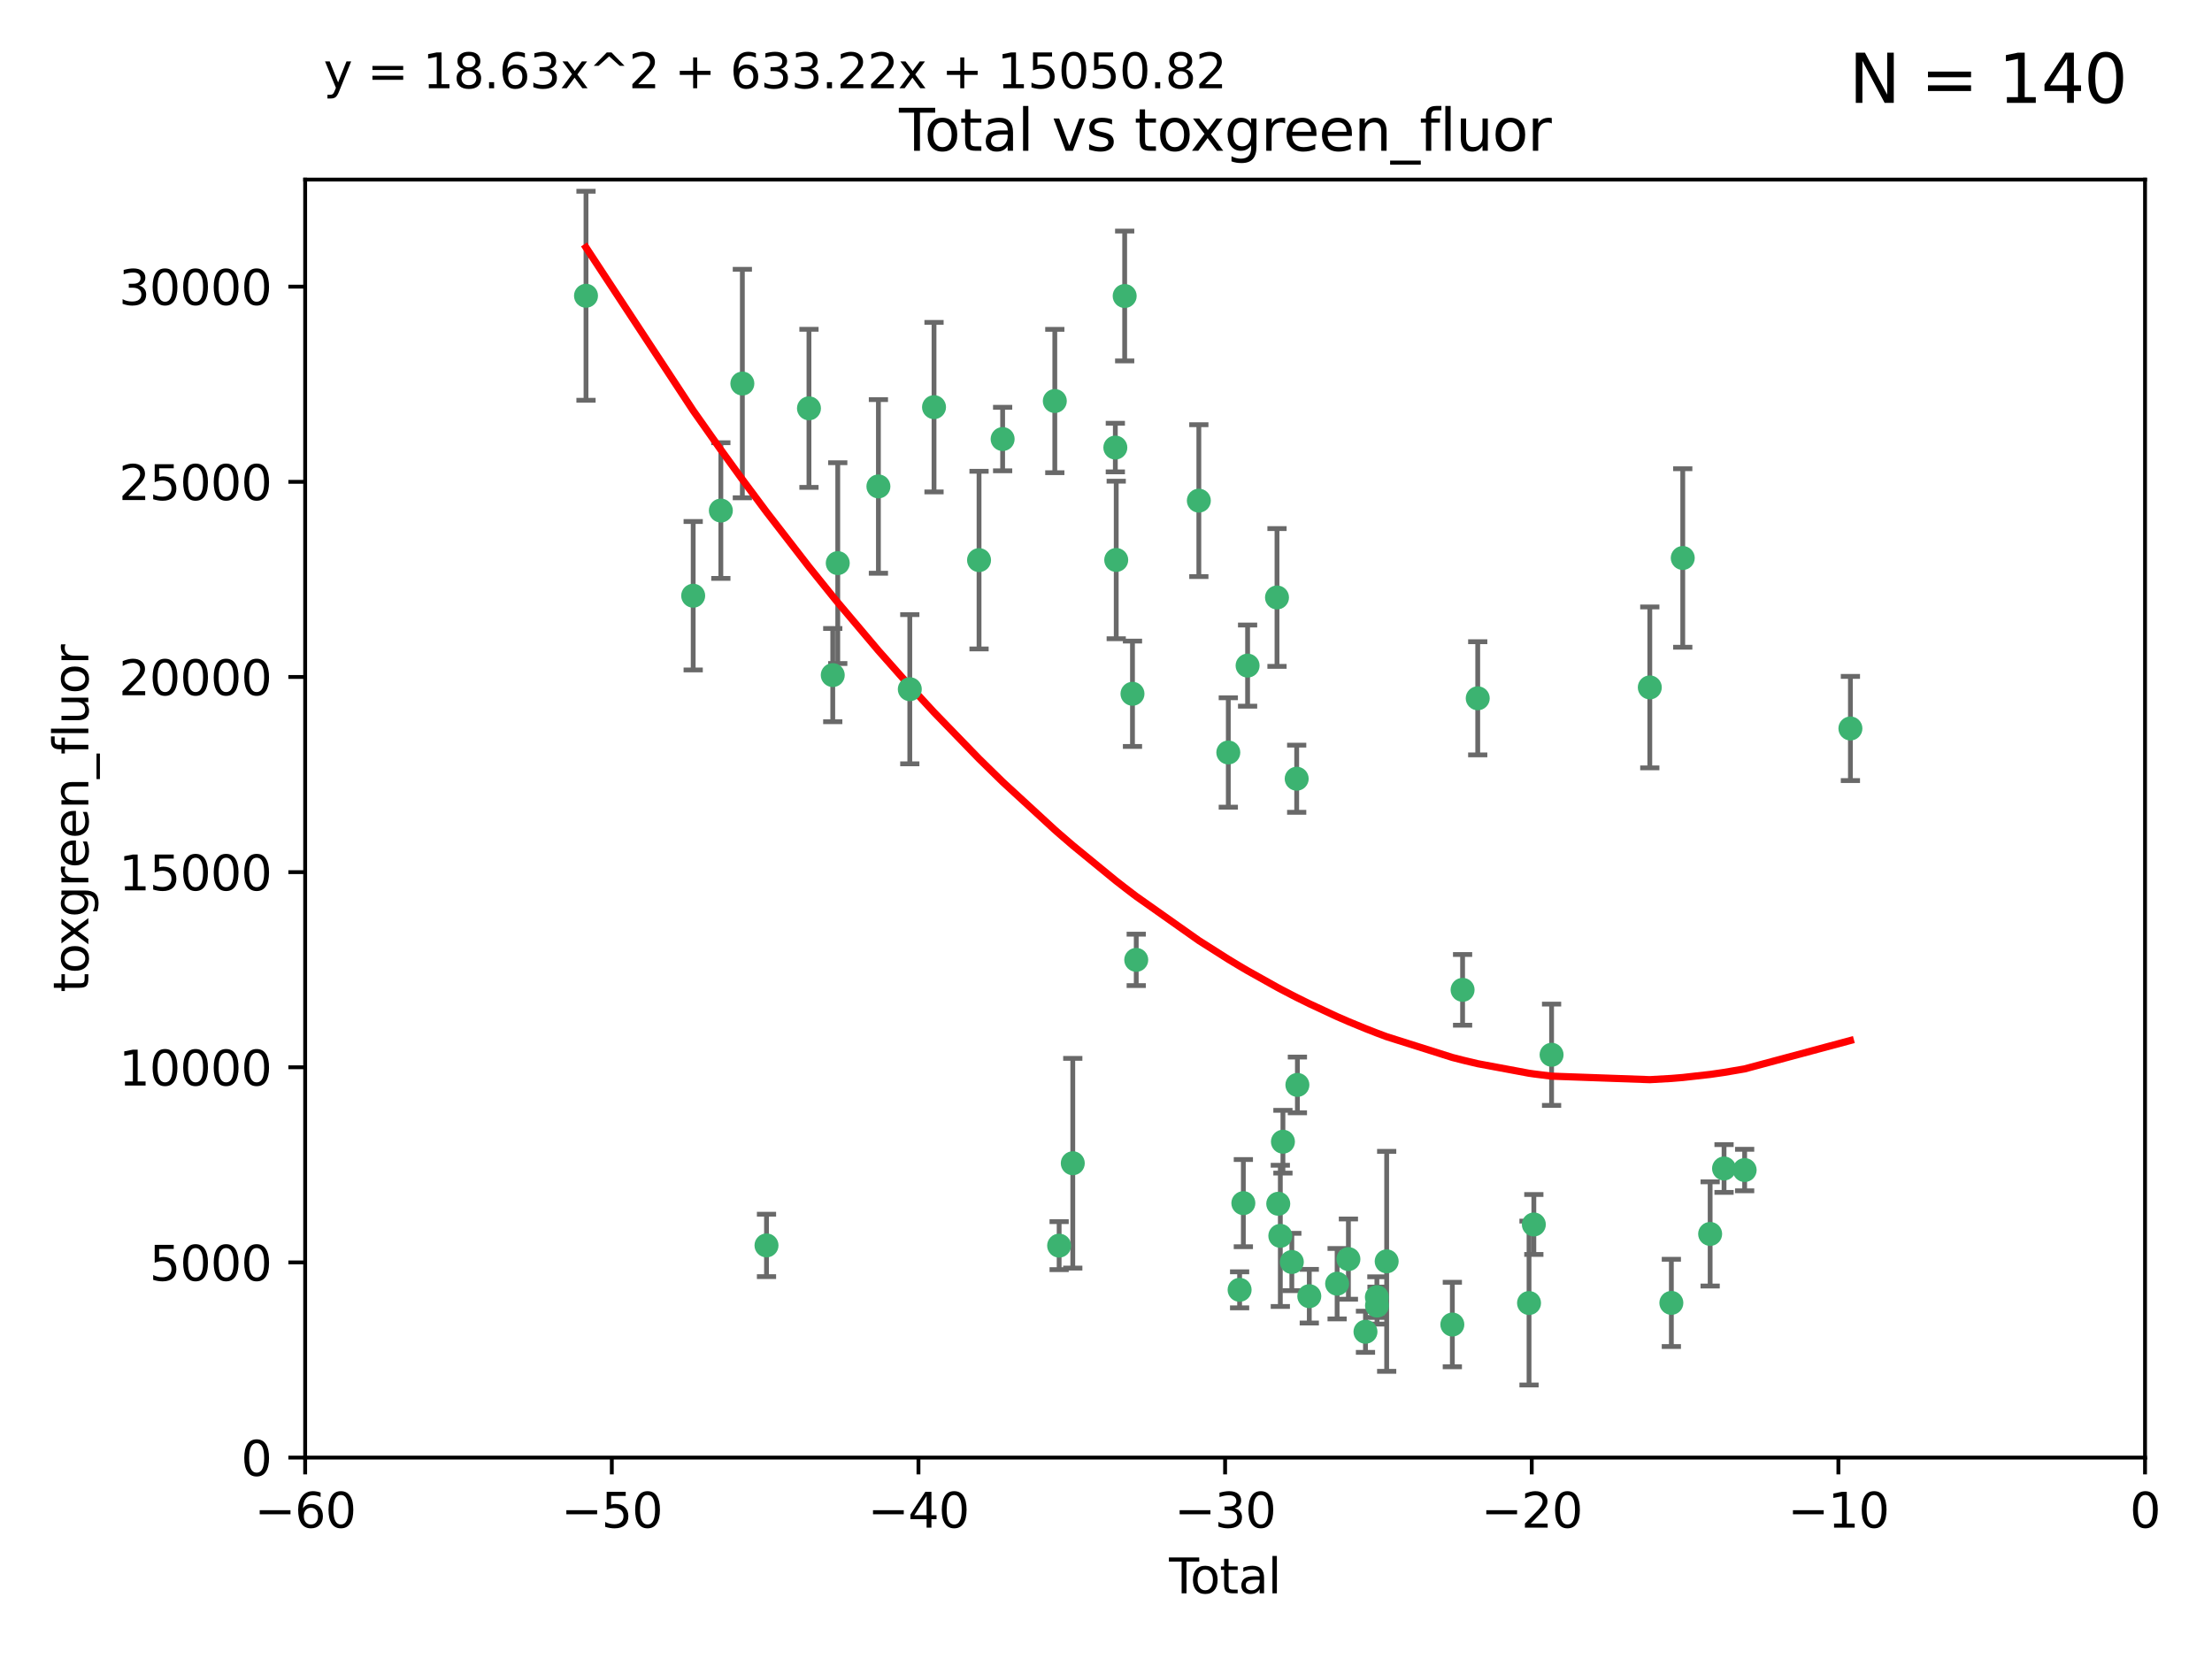 <?xml version="1.0" encoding="utf-8" standalone="no"?>
<!DOCTYPE svg PUBLIC "-//W3C//DTD SVG 1.1//EN"
  "http://www.w3.org/Graphics/SVG/1.1/DTD/svg11.dtd">
<svg xmlns:xlink="http://www.w3.org/1999/xlink" width="460.8pt" height="345.6pt" viewBox="0 0 460.8 345.6" xmlns="http://www.w3.org/2000/svg" version="1.1">
 <defs>
  <style type="text/css">*{stroke-linejoin: round; stroke-linecap: butt}</style>
 </defs>
 <g id="figure_1">
  <g id="patch_1">
   <path d="M 0 345.6 
L 460.8 345.6 
L 460.8 0 
L 0 0 
z
" style="fill: #ffffff"/>
  </g>
  <g id="axes_1">
   <g id="patch_2">
    <path d="M 63.571 303.64 
L 446.85 303.64 
L 446.85 37.411 
L 63.571 37.411 
z
" style="fill: #ffffff"/>
   </g>
   <g id="PathCollection_1">
    <defs>
     <path id="m440ccbd575" d="M 0 1.118 
C 0.297 1.118 0.581 1 0.791 0.791 
C 1 0.581 1.118 0.297 1.118 0 
C 1.118 -0.297 1 -0.581 0.791 -0.791 
C 0.581 -1 0.297 -1.118 0 -1.118 
C -0.297 -1.118 -0.581 -1 -0.791 -0.791 
C -1 -0.581 -1.118 -0.297 -1.118 0 
C -1.118 0.297 -1 0.581 -0.791 0.791 
C -0.581 1 -0.297 1.118 0 1.118 
z
" style="stroke: #3cb371"/>
    </defs>
    <g clip-path="url(#pd3f9995e87)">
     <use xlink:href="#m440ccbd575" x="122.075" y="61.614" style="fill: #3cb371; stroke: #3cb371"/>
     <use xlink:href="#m440ccbd575" x="144.404" y="124.1" style="fill: #3cb371; stroke: #3cb371"/>
     <use xlink:href="#m440ccbd575" x="150.166" y="106.358" style="fill: #3cb371; stroke: #3cb371"/>
     <use xlink:href="#m440ccbd575" x="154.646" y="79.9" style="fill: #3cb371; stroke: #3cb371"/>
     <use xlink:href="#m440ccbd575" x="159.676" y="259.442" style="fill: #3cb371; stroke: #3cb371"/>
     <use xlink:href="#m440ccbd575" x="168.522" y="85.062" style="fill: #3cb371; stroke: #3cb371"/>
     <use xlink:href="#m440ccbd575" x="173.478" y="140.634" style="fill: #3cb371; stroke: #3cb371"/>
     <use xlink:href="#m440ccbd575" x="174.52" y="117.306" style="fill: #3cb371; stroke: #3cb371"/>
     <use xlink:href="#m440ccbd575" x="182.989" y="101.33" style="fill: #3cb371; stroke: #3cb371"/>
     <use xlink:href="#m440ccbd575" x="189.528" y="143.574" style="fill: #3cb371; stroke: #3cb371"/>
     <use xlink:href="#m440ccbd575" x="194.574" y="84.817" style="fill: #3cb371; stroke: #3cb371"/>
     <use xlink:href="#m440ccbd575" x="203.952" y="116.682" style="fill: #3cb371; stroke: #3cb371"/>
     <use xlink:href="#m440ccbd575" x="208.867" y="91.463" style="fill: #3cb371; stroke: #3cb371"/>
     <use xlink:href="#m440ccbd575" x="219.736" y="83.54" style="fill: #3cb371; stroke: #3cb371"/>
     <use xlink:href="#m440ccbd575" x="220.638" y="259.488" style="fill: #3cb371; stroke: #3cb371"/>
     <use xlink:href="#m440ccbd575" x="223.48" y="242.324" style="fill: #3cb371; stroke: #3cb371"/>
     <use xlink:href="#m440ccbd575" x="232.345" y="93.237" style="fill: #3cb371; stroke: #3cb371"/>
     <use xlink:href="#m440ccbd575" x="232.53" y="116.65" style="fill: #3cb371; stroke: #3cb371"/>
     <use xlink:href="#m440ccbd575" x="234.291" y="61.664" style="fill: #3cb371; stroke: #3cb371"/>
     <use xlink:href="#m440ccbd575" x="235.917" y="144.527" style="fill: #3cb371; stroke: #3cb371"/>
     <use xlink:href="#m440ccbd575" x="236.699" y="199.958" style="fill: #3cb371; stroke: #3cb371"/>
     <use xlink:href="#m440ccbd575" x="249.741" y="104.293" style="fill: #3cb371; stroke: #3cb371"/>
     <use xlink:href="#m440ccbd575" x="255.878" y="156.754" style="fill: #3cb371; stroke: #3cb371"/>
     <use xlink:href="#m440ccbd575" x="258.233" y="268.694" style="fill: #3cb371; stroke: #3cb371"/>
     <use xlink:href="#m440ccbd575" x="259.013" y="250.635" style="fill: #3cb371; stroke: #3cb371"/>
     <use xlink:href="#m440ccbd575" x="259.897" y="138.657" style="fill: #3cb371; stroke: #3cb371"/>
     <use xlink:href="#m440ccbd575" x="266.022" y="124.464" style="fill: #3cb371; stroke: #3cb371"/>
     <use xlink:href="#m440ccbd575" x="266.284" y="250.767" style="fill: #3cb371; stroke: #3cb371"/>
     <use xlink:href="#m440ccbd575" x="266.715" y="257.451" style="fill: #3cb371; stroke: #3cb371"/>
     <use xlink:href="#m440ccbd575" x="267.259" y="237.838" style="fill: #3cb371; stroke: #3cb371"/>
     <use xlink:href="#m440ccbd575" x="269.11" y="262.896" style="fill: #3cb371; stroke: #3cb371"/>
     <use xlink:href="#m440ccbd575" x="270.123" y="162.223" style="fill: #3cb371; stroke: #3cb371"/>
     <use xlink:href="#m440ccbd575" x="270.272" y="226.007" style="fill: #3cb371; stroke: #3cb371"/>
     <use xlink:href="#m440ccbd575" x="272.749" y="270.018" style="fill: #3cb371; stroke: #3cb371"/>
     <use xlink:href="#m440ccbd575" x="278.547" y="267.417" style="fill: #3cb371; stroke: #3cb371"/>
     <use xlink:href="#m440ccbd575" x="280.898" y="262.293" style="fill: #3cb371; stroke: #3cb371"/>
     <use xlink:href="#m440ccbd575" x="284.454" y="277.431" style="fill: #3cb371; stroke: #3cb371"/>
     <use xlink:href="#m440ccbd575" x="286.83" y="270.21" style="fill: #3cb371; stroke: #3cb371"/>
     <use xlink:href="#m440ccbd575" x="286.857" y="271.976" style="fill: #3cb371; stroke: #3cb371"/>
     <use xlink:href="#m440ccbd575" x="288.87" y="262.761" style="fill: #3cb371; stroke: #3cb371"/>
     <use xlink:href="#m440ccbd575" x="302.549" y="275.924" style="fill: #3cb371; stroke: #3cb371"/>
     <use xlink:href="#m440ccbd575" x="304.684" y="206.203" style="fill: #3cb371; stroke: #3cb371"/>
     <use xlink:href="#m440ccbd575" x="307.838" y="145.468" style="fill: #3cb371; stroke: #3cb371"/>
     <use xlink:href="#m440ccbd575" x="318.526" y="271.445" style="fill: #3cb371; stroke: #3cb371"/>
     <use xlink:href="#m440ccbd575" x="319.527" y="255.08" style="fill: #3cb371; stroke: #3cb371"/>
     <use xlink:href="#m440ccbd575" x="323.223" y="219.726" style="fill: #3cb371; stroke: #3cb371"/>
     <use xlink:href="#m440ccbd575" x="343.683" y="143.2" style="fill: #3cb371; stroke: #3cb371"/>
     <use xlink:href="#m440ccbd575" x="348.174" y="271.416" style="fill: #3cb371; stroke: #3cb371"/>
     <use xlink:href="#m440ccbd575" x="350.548" y="116.24" style="fill: #3cb371; stroke: #3cb371"/>
     <use xlink:href="#m440ccbd575" x="356.254" y="257.051" style="fill: #3cb371; stroke: #3cb371"/>
     <use xlink:href="#m440ccbd575" x="359.15" y="243.416" style="fill: #3cb371; stroke: #3cb371"/>
     <use xlink:href="#m440ccbd575" x="363.442" y="243.742" style="fill: #3cb371; stroke: #3cb371"/>
     <use xlink:href="#m440ccbd575" x="385.474" y="151.755" style="fill: #3cb371; stroke: #3cb371"/>
    </g>
   </g>
   <g id="matplotlib.axis_1">
    <g id="xtick_1">
     <g id="line2d_1">
      <defs>
       <path id="m90c0a81c53" d="M 0 0 
L 0 3.5 
" style="stroke: #000000; stroke-width: 0.8"/>
      </defs>
      <g>
       <use xlink:href="#m90c0a81c53" x="63.571" y="303.64" style="stroke: #000000; stroke-width: 0.8"/>
      </g>
     </g>
     <g id="text_1">
      <!-- −60 -->
      <g transform="translate(53.019 318.238)scale(0.1 -0.1)">
       <defs>
        <path id="DejaVuSans-2212" d="M 678 2272 
L 4684 2272 
L 4684 1741 
L 678 1741 
L 678 2272 
z
" transform="scale(0.016)"/>
        <path id="DejaVuSans-36" d="M 2113 2584 
Q 1688 2584 1439 2293 
Q 1191 2003 1191 1497 
Q 1191 994 1439 701 
Q 1688 409 2113 409 
Q 2538 409 2786 701 
Q 3034 994 3034 1497 
Q 3034 2003 2786 2293 
Q 2538 2584 2113 2584 
z
M 3366 4563 
L 3366 3988 
Q 3128 4100 2886 4159 
Q 2644 4219 2406 4219 
Q 1781 4219 1451 3797 
Q 1122 3375 1075 2522 
Q 1259 2794 1537 2939 
Q 1816 3084 2150 3084 
Q 2853 3084 3261 2657 
Q 3669 2231 3669 1497 
Q 3669 778 3244 343 
Q 2819 -91 2113 -91 
Q 1303 -91 875 529 
Q 447 1150 447 2328 
Q 447 3434 972 4092 
Q 1497 4750 2381 4750 
Q 2619 4750 2861 4703 
Q 3103 4656 3366 4563 
z
" transform="scale(0.016)"/>
        <path id="DejaVuSans-30" d="M 2034 4250 
Q 1547 4250 1301 3770 
Q 1056 3291 1056 2328 
Q 1056 1369 1301 889 
Q 1547 409 2034 409 
Q 2525 409 2770 889 
Q 3016 1369 3016 2328 
Q 3016 3291 2770 3770 
Q 2525 4250 2034 4250 
z
M 2034 4750 
Q 2819 4750 3233 4129 
Q 3647 3509 3647 2328 
Q 3647 1150 3233 529 
Q 2819 -91 2034 -91 
Q 1250 -91 836 529 
Q 422 1150 422 2328 
Q 422 3509 836 4129 
Q 1250 4750 2034 4750 
z
" transform="scale(0.016)"/>
       </defs>
       <use xlink:href="#DejaVuSans-2212"/>
       <use xlink:href="#DejaVuSans-36" x="83.789"/>
       <use xlink:href="#DejaVuSans-30" x="147.412"/>
      </g>
     </g>
    </g>
    <g id="xtick_2">
     <g id="line2d_2">
      <g>
       <use xlink:href="#m90c0a81c53" x="127.451" y="303.64" style="stroke: #000000; stroke-width: 0.8"/>
      </g>
     </g>
     <g id="text_2">
      <!-- −50 -->
      <g transform="translate(116.899 318.238)scale(0.1 -0.1)">
       <defs>
        <path id="DejaVuSans-35" d="M 691 4666 
L 3169 4666 
L 3169 4134 
L 1269 4134 
L 1269 2991 
Q 1406 3038 1543 3061 
Q 1681 3084 1819 3084 
Q 2600 3084 3056 2656 
Q 3513 2228 3513 1497 
Q 3513 744 3044 326 
Q 2575 -91 1722 -91 
Q 1428 -91 1123 -41 
Q 819 9 494 109 
L 494 744 
Q 775 591 1075 516 
Q 1375 441 1709 441 
Q 2250 441 2565 725 
Q 2881 1009 2881 1497 
Q 2881 1984 2565 2268 
Q 2250 2553 1709 2553 
Q 1456 2553 1204 2497 
Q 953 2441 691 2322 
L 691 4666 
z
" transform="scale(0.016)"/>
       </defs>
       <use xlink:href="#DejaVuSans-2212"/>
       <use xlink:href="#DejaVuSans-35" x="83.789"/>
       <use xlink:href="#DejaVuSans-30" x="147.412"/>
      </g>
     </g>
    </g>
    <g id="xtick_3">
     <g id="line2d_3">
      <g>
       <use xlink:href="#m90c0a81c53" x="191.331" y="303.64" style="stroke: #000000; stroke-width: 0.8"/>
      </g>
     </g>
     <g id="text_3">
      <!-- −40 -->
      <g transform="translate(180.778 318.238)scale(0.1 -0.1)">
       <defs>
        <path id="DejaVuSans-34" d="M 2419 4116 
L 825 1625 
L 2419 1625 
L 2419 4116 
z
M 2253 4666 
L 3047 4666 
L 3047 1625 
L 3713 1625 
L 3713 1100 
L 3047 1100 
L 3047 0 
L 2419 0 
L 2419 1100 
L 313 1100 
L 313 1709 
L 2253 4666 
z
" transform="scale(0.016)"/>
       </defs>
       <use xlink:href="#DejaVuSans-2212"/>
       <use xlink:href="#DejaVuSans-34" x="83.789"/>
       <use xlink:href="#DejaVuSans-30" x="147.412"/>
      </g>
     </g>
    </g>
    <g id="xtick_4">
     <g id="line2d_4">
      <g>
       <use xlink:href="#m90c0a81c53" x="255.211" y="303.64" style="stroke: #000000; stroke-width: 0.8"/>
      </g>
     </g>
     <g id="text_4">
      <!-- −30 -->
      <g transform="translate(244.658 318.238)scale(0.1 -0.1)">
       <defs>
        <path id="DejaVuSans-33" d="M 2597 2516 
Q 3050 2419 3304 2112 
Q 3559 1806 3559 1356 
Q 3559 666 3084 287 
Q 2609 -91 1734 -91 
Q 1441 -91 1130 -33 
Q 819 25 488 141 
L 488 750 
Q 750 597 1062 519 
Q 1375 441 1716 441 
Q 2309 441 2620 675 
Q 2931 909 2931 1356 
Q 2931 1769 2642 2001 
Q 2353 2234 1838 2234 
L 1294 2234 
L 1294 2753 
L 1863 2753 
Q 2328 2753 2575 2939 
Q 2822 3125 2822 3475 
Q 2822 3834 2567 4026 
Q 2313 4219 1838 4219 
Q 1578 4219 1281 4162 
Q 984 4106 628 3988 
L 628 4550 
Q 988 4650 1302 4700 
Q 1616 4750 1894 4750 
Q 2613 4750 3031 4423 
Q 3450 4097 3450 3541 
Q 3450 3153 3228 2886 
Q 3006 2619 2597 2516 
z
" transform="scale(0.016)"/>
       </defs>
       <use xlink:href="#DejaVuSans-2212"/>
       <use xlink:href="#DejaVuSans-33" x="83.789"/>
       <use xlink:href="#DejaVuSans-30" x="147.412"/>
      </g>
     </g>
    </g>
    <g id="xtick_5">
     <g id="line2d_5">
      <g>
       <use xlink:href="#m90c0a81c53" x="319.09" y="303.64" style="stroke: #000000; stroke-width: 0.8"/>
      </g>
     </g>
     <g id="text_5">
      <!-- −20 -->
      <g transform="translate(308.538 318.238)scale(0.1 -0.1)">
       <defs>
        <path id="DejaVuSans-32" d="M 1228 531 
L 3431 531 
L 3431 0 
L 469 0 
L 469 531 
Q 828 903 1448 1529 
Q 2069 2156 2228 2338 
Q 2531 2678 2651 2914 
Q 2772 3150 2772 3378 
Q 2772 3750 2511 3984 
Q 2250 4219 1831 4219 
Q 1534 4219 1204 4116 
Q 875 4013 500 3803 
L 500 4441 
Q 881 4594 1212 4672 
Q 1544 4750 1819 4750 
Q 2544 4750 2975 4387 
Q 3406 4025 3406 3419 
Q 3406 3131 3298 2873 
Q 3191 2616 2906 2266 
Q 2828 2175 2409 1742 
Q 1991 1309 1228 531 
z
" transform="scale(0.016)"/>
       </defs>
       <use xlink:href="#DejaVuSans-2212"/>
       <use xlink:href="#DejaVuSans-32" x="83.789"/>
       <use xlink:href="#DejaVuSans-30" x="147.412"/>
      </g>
     </g>
    </g>
    <g id="xtick_6">
     <g id="line2d_6">
      <g>
       <use xlink:href="#m90c0a81c53" x="382.97" y="303.64" style="stroke: #000000; stroke-width: 0.8"/>
      </g>
     </g>
     <g id="text_6">
      <!-- −10 -->
      <g transform="translate(372.418 318.238)scale(0.1 -0.1)">
       <defs>
        <path id="DejaVuSans-31" d="M 794 531 
L 1825 531 
L 1825 4091 
L 703 3866 
L 703 4441 
L 1819 4666 
L 2450 4666 
L 2450 531 
L 3481 531 
L 3481 0 
L 794 0 
L 794 531 
z
" transform="scale(0.016)"/>
       </defs>
       <use xlink:href="#DejaVuSans-2212"/>
       <use xlink:href="#DejaVuSans-31" x="83.789"/>
       <use xlink:href="#DejaVuSans-30" x="147.412"/>
      </g>
     </g>
    </g>
    <g id="xtick_7">
     <g id="line2d_7">
      <g>
       <use xlink:href="#m90c0a81c53" x="446.85" y="303.64" style="stroke: #000000; stroke-width: 0.8"/>
      </g>
     </g>
     <g id="text_7">
      <!-- 0 -->
      <g transform="translate(443.669 318.238)scale(0.1 -0.1)">
       <use xlink:href="#DejaVuSans-30"/>
      </g>
     </g>
    </g>
    <g id="text_8">
     <!-- Total -->
     <g transform="translate(243.534 331.917)scale(0.1 -0.1)">
      <defs>
       <path id="DejaVuSans-54" d="M -19 4666 
L 3928 4666 
L 3928 4134 
L 2272 4134 
L 2272 0 
L 1638 0 
L 1638 4134 
L -19 4134 
L -19 4666 
z
" transform="scale(0.016)"/>
       <path id="DejaVuSans-6f" d="M 1959 3097 
Q 1497 3097 1228 2736 
Q 959 2375 959 1747 
Q 959 1119 1226 758 
Q 1494 397 1959 397 
Q 2419 397 2687 759 
Q 2956 1122 2956 1747 
Q 2956 2369 2687 2733 
Q 2419 3097 1959 3097 
z
M 1959 3584 
Q 2709 3584 3137 3096 
Q 3566 2609 3566 1747 
Q 3566 888 3137 398 
Q 2709 -91 1959 -91 
Q 1206 -91 779 398 
Q 353 888 353 1747 
Q 353 2609 779 3096 
Q 1206 3584 1959 3584 
z
" transform="scale(0.016)"/>
       <path id="DejaVuSans-74" d="M 1172 4494 
L 1172 3500 
L 2356 3500 
L 2356 3053 
L 1172 3053 
L 1172 1153 
Q 1172 725 1289 603 
Q 1406 481 1766 481 
L 2356 481 
L 2356 0 
L 1766 0 
Q 1100 0 847 248 
Q 594 497 594 1153 
L 594 3053 
L 172 3053 
L 172 3500 
L 594 3500 
L 594 4494 
L 1172 4494 
z
" transform="scale(0.016)"/>
       <path id="DejaVuSans-61" d="M 2194 1759 
Q 1497 1759 1228 1600 
Q 959 1441 959 1056 
Q 959 750 1161 570 
Q 1363 391 1709 391 
Q 2188 391 2477 730 
Q 2766 1069 2766 1631 
L 2766 1759 
L 2194 1759 
z
M 3341 1997 
L 3341 0 
L 2766 0 
L 2766 531 
Q 2569 213 2275 61 
Q 1981 -91 1556 -91 
Q 1019 -91 701 211 
Q 384 513 384 1019 
Q 384 1609 779 1909 
Q 1175 2209 1959 2209 
L 2766 2209 
L 2766 2266 
Q 2766 2663 2505 2880 
Q 2244 3097 1772 3097 
Q 1472 3097 1187 3025 
Q 903 2953 641 2809 
L 641 3341 
Q 956 3463 1253 3523 
Q 1550 3584 1831 3584 
Q 2591 3584 2966 3190 
Q 3341 2797 3341 1997 
z
" transform="scale(0.016)"/>
       <path id="DejaVuSans-6c" d="M 603 4863 
L 1178 4863 
L 1178 0 
L 603 0 
L 603 4863 
z
" transform="scale(0.016)"/>
      </defs>
      <use xlink:href="#DejaVuSans-54"/>
      <use xlink:href="#DejaVuSans-6f" x="44.084"/>
      <use xlink:href="#DejaVuSans-74" x="105.266"/>
      <use xlink:href="#DejaVuSans-61" x="144.475"/>
      <use xlink:href="#DejaVuSans-6c" x="205.754"/>
     </g>
    </g>
   </g>
   <g id="matplotlib.axis_2">
    <g id="ytick_1">
     <g id="line2d_8">
      <defs>
       <path id="mf5d03da17f" d="M 0 0 
L -3.5 0 
" style="stroke: #000000; stroke-width: 0.8"/>
      </defs>
      <g>
       <use xlink:href="#mf5d03da17f" x="63.571" y="303.64" style="stroke: #000000; stroke-width: 0.8"/>
      </g>
     </g>
     <g id="text_9">
      <!-- 0 -->
      <g transform="translate(50.209 307.439)scale(0.1 -0.1)">
       <use xlink:href="#DejaVuSans-30"/>
      </g>
     </g>
    </g>
    <g id="ytick_2">
     <g id="line2d_9">
      <g>
       <use xlink:href="#mf5d03da17f" x="63.571" y="262.986" style="stroke: #000000; stroke-width: 0.8"/>
      </g>
     </g>
     <g id="text_10">
      <!-- 5000 -->
      <g transform="translate(31.121 266.786)scale(0.1 -0.1)">
       <use xlink:href="#DejaVuSans-35"/>
       <use xlink:href="#DejaVuSans-30" x="63.623"/>
       <use xlink:href="#DejaVuSans-30" x="127.246"/>
       <use xlink:href="#DejaVuSans-30" x="190.869"/>
      </g>
     </g>
    </g>
    <g id="ytick_3">
     <g id="line2d_10">
      <g>
       <use xlink:href="#mf5d03da17f" x="63.571" y="222.333" style="stroke: #000000; stroke-width: 0.8"/>
      </g>
     </g>
     <g id="text_11">
      <!-- 10000 -->
      <g transform="translate(24.759 226.132)scale(0.1 -0.1)">
       <use xlink:href="#DejaVuSans-31"/>
       <use xlink:href="#DejaVuSans-30" x="63.623"/>
       <use xlink:href="#DejaVuSans-30" x="127.246"/>
       <use xlink:href="#DejaVuSans-30" x="190.869"/>
       <use xlink:href="#DejaVuSans-30" x="254.492"/>
      </g>
     </g>
    </g>
    <g id="ytick_4">
     <g id="line2d_11">
      <g>
       <use xlink:href="#mf5d03da17f" x="63.571" y="181.679" style="stroke: #000000; stroke-width: 0.8"/>
      </g>
     </g>
     <g id="text_12">
      <!-- 15000 -->
      <g transform="translate(24.759 185.478)scale(0.1 -0.1)">
       <use xlink:href="#DejaVuSans-31"/>
       <use xlink:href="#DejaVuSans-35" x="63.623"/>
       <use xlink:href="#DejaVuSans-30" x="127.246"/>
       <use xlink:href="#DejaVuSans-30" x="190.869"/>
       <use xlink:href="#DejaVuSans-30" x="254.492"/>
      </g>
     </g>
    </g>
    <g id="ytick_5">
     <g id="line2d_12">
      <g>
       <use xlink:href="#mf5d03da17f" x="63.571" y="141.026" style="stroke: #000000; stroke-width: 0.8"/>
      </g>
     </g>
     <g id="text_13">
      <!-- 20000 -->
      <g transform="translate(24.759 144.825)scale(0.1 -0.1)">
       <use xlink:href="#DejaVuSans-32"/>
       <use xlink:href="#DejaVuSans-30" x="63.623"/>
       <use xlink:href="#DejaVuSans-30" x="127.246"/>
       <use xlink:href="#DejaVuSans-30" x="190.869"/>
       <use xlink:href="#DejaVuSans-30" x="254.492"/>
      </g>
     </g>
    </g>
    <g id="ytick_6">
     <g id="line2d_13">
      <g>
       <use xlink:href="#mf5d03da17f" x="63.571" y="100.372" style="stroke: #000000; stroke-width: 0.8"/>
      </g>
     </g>
     <g id="text_14">
      <!-- 25000 -->
      <g transform="translate(24.759 104.171)scale(0.1 -0.1)">
       <use xlink:href="#DejaVuSans-32"/>
       <use xlink:href="#DejaVuSans-35" x="63.623"/>
       <use xlink:href="#DejaVuSans-30" x="127.246"/>
       <use xlink:href="#DejaVuSans-30" x="190.869"/>
       <use xlink:href="#DejaVuSans-30" x="254.492"/>
      </g>
     </g>
    </g>
    <g id="ytick_7">
     <g id="line2d_14">
      <g>
       <use xlink:href="#mf5d03da17f" x="63.571" y="59.718" style="stroke: #000000; stroke-width: 0.8"/>
      </g>
     </g>
     <g id="text_15">
      <!-- 30000 -->
      <g transform="translate(24.759 63.518)scale(0.1 -0.1)">
       <use xlink:href="#DejaVuSans-33"/>
       <use xlink:href="#DejaVuSans-30" x="63.623"/>
       <use xlink:href="#DejaVuSans-30" x="127.246"/>
       <use xlink:href="#DejaVuSans-30" x="190.869"/>
       <use xlink:href="#DejaVuSans-30" x="254.492"/>
      </g>
     </g>
    </g>
    <g id="text_16">
     <!-- toxgreen_fluor -->
     <g transform="translate(18.401 206.72)rotate(-90)scale(0.1 -0.1)">
      <defs>
       <path id="DejaVuSans-78" d="M 3513 3500 
L 2247 1797 
L 3578 0 
L 2900 0 
L 1881 1375 
L 863 0 
L 184 0 
L 1544 1831 
L 300 3500 
L 978 3500 
L 1906 2253 
L 2834 3500 
L 3513 3500 
z
" transform="scale(0.016)"/>
       <path id="DejaVuSans-67" d="M 2906 1791 
Q 2906 2416 2648 2759 
Q 2391 3103 1925 3103 
Q 1463 3103 1205 2759 
Q 947 2416 947 1791 
Q 947 1169 1205 825 
Q 1463 481 1925 481 
Q 2391 481 2648 825 
Q 2906 1169 2906 1791 
z
M 3481 434 
Q 3481 -459 3084 -895 
Q 2688 -1331 1869 -1331 
Q 1566 -1331 1297 -1286 
Q 1028 -1241 775 -1147 
L 775 -588 
Q 1028 -725 1275 -790 
Q 1522 -856 1778 -856 
Q 2344 -856 2625 -561 
Q 2906 -266 2906 331 
L 2906 616 
Q 2728 306 2450 153 
Q 2172 0 1784 0 
Q 1141 0 747 490 
Q 353 981 353 1791 
Q 353 2603 747 3093 
Q 1141 3584 1784 3584 
Q 2172 3584 2450 3431 
Q 2728 3278 2906 2969 
L 2906 3500 
L 3481 3500 
L 3481 434 
z
" transform="scale(0.016)"/>
       <path id="DejaVuSans-72" d="M 2631 2963 
Q 2534 3019 2420 3045 
Q 2306 3072 2169 3072 
Q 1681 3072 1420 2755 
Q 1159 2438 1159 1844 
L 1159 0 
L 581 0 
L 581 3500 
L 1159 3500 
L 1159 2956 
Q 1341 3275 1631 3429 
Q 1922 3584 2338 3584 
Q 2397 3584 2469 3576 
Q 2541 3569 2628 3553 
L 2631 2963 
z
" transform="scale(0.016)"/>
       <path id="DejaVuSans-65" d="M 3597 1894 
L 3597 1613 
L 953 1613 
Q 991 1019 1311 708 
Q 1631 397 2203 397 
Q 2534 397 2845 478 
Q 3156 559 3463 722 
L 3463 178 
Q 3153 47 2828 -22 
Q 2503 -91 2169 -91 
Q 1331 -91 842 396 
Q 353 884 353 1716 
Q 353 2575 817 3079 
Q 1281 3584 2069 3584 
Q 2775 3584 3186 3129 
Q 3597 2675 3597 1894 
z
M 3022 2063 
Q 3016 2534 2758 2815 
Q 2500 3097 2075 3097 
Q 1594 3097 1305 2825 
Q 1016 2553 972 2059 
L 3022 2063 
z
" transform="scale(0.016)"/>
       <path id="DejaVuSans-6e" d="M 3513 2113 
L 3513 0 
L 2938 0 
L 2938 2094 
Q 2938 2591 2744 2837 
Q 2550 3084 2163 3084 
Q 1697 3084 1428 2787 
Q 1159 2491 1159 1978 
L 1159 0 
L 581 0 
L 581 3500 
L 1159 3500 
L 1159 2956 
Q 1366 3272 1645 3428 
Q 1925 3584 2291 3584 
Q 2894 3584 3203 3211 
Q 3513 2838 3513 2113 
z
" transform="scale(0.016)"/>
       <path id="DejaVuSans-5f" d="M 3263 -1063 
L 3263 -1509 
L -63 -1509 
L -63 -1063 
L 3263 -1063 
z
" transform="scale(0.016)"/>
       <path id="DejaVuSans-66" d="M 2375 4863 
L 2375 4384 
L 1825 4384 
Q 1516 4384 1395 4259 
Q 1275 4134 1275 3809 
L 1275 3500 
L 2222 3500 
L 2222 3053 
L 1275 3053 
L 1275 0 
L 697 0 
L 697 3053 
L 147 3053 
L 147 3500 
L 697 3500 
L 697 3744 
Q 697 4328 969 4595 
Q 1241 4863 1831 4863 
L 2375 4863 
z
" transform="scale(0.016)"/>
       <path id="DejaVuSans-75" d="M 544 1381 
L 544 3500 
L 1119 3500 
L 1119 1403 
Q 1119 906 1312 657 
Q 1506 409 1894 409 
Q 2359 409 2629 706 
Q 2900 1003 2900 1516 
L 2900 3500 
L 3475 3500 
L 3475 0 
L 2900 0 
L 2900 538 
Q 2691 219 2414 64 
Q 2138 -91 1772 -91 
Q 1169 -91 856 284 
Q 544 659 544 1381 
z
M 1991 3584 
L 1991 3584 
z
" transform="scale(0.016)"/>
      </defs>
      <use xlink:href="#DejaVuSans-74"/>
      <use xlink:href="#DejaVuSans-6f" x="39.209"/>
      <use xlink:href="#DejaVuSans-78" x="97.266"/>
      <use xlink:href="#DejaVuSans-67" x="156.445"/>
      <use xlink:href="#DejaVuSans-72" x="219.922"/>
      <use xlink:href="#DejaVuSans-65" x="258.785"/>
      <use xlink:href="#DejaVuSans-65" x="320.309"/>
      <use xlink:href="#DejaVuSans-6e" x="381.832"/>
      <use xlink:href="#DejaVuSans-5f" x="445.211"/>
      <use xlink:href="#DejaVuSans-66" x="495.211"/>
      <use xlink:href="#DejaVuSans-6c" x="530.416"/>
      <use xlink:href="#DejaVuSans-75" x="558.199"/>
      <use xlink:href="#DejaVuSans-6f" x="621.578"/>
      <use xlink:href="#DejaVuSans-72" x="682.76"/>
     </g>
    </g>
   </g>
   <g id="LineCollection_1">
    <path d="M 122.075 83.38 
L 122.075 39.848 
" clip-path="url(#pd3f9995e87)" style="fill: none; stroke: #696969"/>
    <path d="M 144.404 139.562 
L 144.404 108.638 
" clip-path="url(#pd3f9995e87)" style="fill: none; stroke: #696969"/>
    <path d="M 150.166 120.489 
L 150.166 92.227 
" clip-path="url(#pd3f9995e87)" style="fill: none; stroke: #696969"/>
    <path d="M 154.646 103.698 
L 154.646 56.102 
" clip-path="url(#pd3f9995e87)" style="fill: none; stroke: #696969"/>
    <path d="M 159.676 265.941 
L 159.676 252.944 
" clip-path="url(#pd3f9995e87)" style="fill: none; stroke: #696969"/>
    <path d="M 168.522 101.528 
L 168.522 68.595 
" clip-path="url(#pd3f9995e87)" style="fill: none; stroke: #696969"/>
    <path d="M 173.478 150.349 
L 173.478 130.92 
" clip-path="url(#pd3f9995e87)" style="fill: none; stroke: #696969"/>
    <path d="M 174.52 138.218 
L 174.52 96.393 
" clip-path="url(#pd3f9995e87)" style="fill: none; stroke: #696969"/>
    <path d="M 182.989 119.415 
L 182.989 83.245 
" clip-path="url(#pd3f9995e87)" style="fill: none; stroke: #696969"/>
    <path d="M 189.528 159.116 
L 189.528 128.031 
" clip-path="url(#pd3f9995e87)" style="fill: none; stroke: #696969"/>
    <path d="M 194.574 102.476 
L 194.574 67.157 
" clip-path="url(#pd3f9995e87)" style="fill: none; stroke: #696969"/>
    <path d="M 203.952 135.19 
L 203.952 98.175 
" clip-path="url(#pd3f9995e87)" style="fill: none; stroke: #696969"/>
    <path d="M 208.867 98.075 
L 208.867 84.85 
" clip-path="url(#pd3f9995e87)" style="fill: none; stroke: #696969"/>
    <path d="M 219.736 98.468 
L 219.736 68.613 
" clip-path="url(#pd3f9995e87)" style="fill: none; stroke: #696969"/>
    <path d="M 220.638 264.487 
L 220.638 254.489 
" clip-path="url(#pd3f9995e87)" style="fill: none; stroke: #696969"/>
    <path d="M 223.48 264.166 
L 223.48 220.481 
" clip-path="url(#pd3f9995e87)" style="fill: none; stroke: #696969"/>
    <path d="M 232.345 98.3 
L 232.345 88.175 
" clip-path="url(#pd3f9995e87)" style="fill: none; stroke: #696969"/>
    <path d="M 232.53 133.058 
L 232.53 100.243 
" clip-path="url(#pd3f9995e87)" style="fill: none; stroke: #696969"/>
    <path d="M 234.291 75.185 
L 234.291 48.142 
" clip-path="url(#pd3f9995e87)" style="fill: none; stroke: #696969"/>
    <path d="M 235.917 155.498 
L 235.917 133.556 
" clip-path="url(#pd3f9995e87)" style="fill: none; stroke: #696969"/>
    <path d="M 236.699 205.31 
L 236.699 194.605 
" clip-path="url(#pd3f9995e87)" style="fill: none; stroke: #696969"/>
    <path d="M 249.741 120.111 
L 249.741 88.475 
" clip-path="url(#pd3f9995e87)" style="fill: none; stroke: #696969"/>
    <path d="M 255.878 168.148 
L 255.878 145.359 
" clip-path="url(#pd3f9995e87)" style="fill: none; stroke: #696969"/>
    <path d="M 258.233 272.448 
L 258.233 264.94 
" clip-path="url(#pd3f9995e87)" style="fill: none; stroke: #696969"/>
    <path d="M 259.013 259.717 
L 259.013 241.553 
" clip-path="url(#pd3f9995e87)" style="fill: none; stroke: #696969"/>
    <path d="M 259.897 147.112 
L 259.897 130.202 
" clip-path="url(#pd3f9995e87)" style="fill: none; stroke: #696969"/>
    <path d="M 266.022 138.816 
L 266.022 110.112 
" clip-path="url(#pd3f9995e87)" style="fill: none; stroke: #696969"/>
    <path d="M 266.284 251.458 
L 266.284 250.077 
" clip-path="url(#pd3f9995e87)" style="fill: none; stroke: #696969"/>
    <path d="M 266.715 272.157 
L 266.715 242.746 
" clip-path="url(#pd3f9995e87)" style="fill: none; stroke: #696969"/>
    <path d="M 267.259 244.374 
L 267.259 231.301 
" clip-path="url(#pd3f9995e87)" style="fill: none; stroke: #696969"/>
    <path d="M 269.11 268.864 
L 269.11 256.927 
" clip-path="url(#pd3f9995e87)" style="fill: none; stroke: #696969"/>
    <path d="M 270.123 169.217 
L 270.123 155.229 
" clip-path="url(#pd3f9995e87)" style="fill: none; stroke: #696969"/>
    <path d="M 270.272 231.811 
L 270.272 220.203 
" clip-path="url(#pd3f9995e87)" style="fill: none; stroke: #696969"/>
    <path d="M 272.749 275.607 
L 272.749 264.429 
" clip-path="url(#pd3f9995e87)" style="fill: none; stroke: #696969"/>
    <path d="M 278.547 274.752 
L 278.547 260.081 
" clip-path="url(#pd3f9995e87)" style="fill: none; stroke: #696969"/>
    <path d="M 280.898 270.647 
L 280.898 253.939 
" clip-path="url(#pd3f9995e87)" style="fill: none; stroke: #696969"/>
    <path d="M 284.454 281.719 
L 284.454 273.143 
" clip-path="url(#pd3f9995e87)" style="fill: none; stroke: #696969"/>
    <path d="M 286.83 274.44 
L 286.83 265.981 
" clip-path="url(#pd3f9995e87)" style="fill: none; stroke: #696969"/>
    <path d="M 286.857 275.827 
L 286.857 268.125 
" clip-path="url(#pd3f9995e87)" style="fill: none; stroke: #696969"/>
    <path d="M 288.87 285.673 
L 288.87 239.849 
" clip-path="url(#pd3f9995e87)" style="fill: none; stroke: #696969"/>
    <path d="M 302.549 284.727 
L 302.549 267.12 
" clip-path="url(#pd3f9995e87)" style="fill: none; stroke: #696969"/>
    <path d="M 304.684 213.569 
L 304.684 198.836 
" clip-path="url(#pd3f9995e87)" style="fill: none; stroke: #696969"/>
    <path d="M 307.838 157.254 
L 307.838 133.683 
" clip-path="url(#pd3f9995e87)" style="fill: none; stroke: #696969"/>
    <path d="M 318.526 288.513 
L 318.526 254.376 
" clip-path="url(#pd3f9995e87)" style="fill: none; stroke: #696969"/>
    <path d="M 319.527 261.323 
L 319.527 248.837 
" clip-path="url(#pd3f9995e87)" style="fill: none; stroke: #696969"/>
    <path d="M 323.223 230.277 
L 323.223 209.176 
" clip-path="url(#pd3f9995e87)" style="fill: none; stroke: #696969"/>
    <path d="M 343.683 159.961 
L 343.683 126.439 
" clip-path="url(#pd3f9995e87)" style="fill: none; stroke: #696969"/>
    <path d="M 348.174 280.503 
L 348.174 262.329 
" clip-path="url(#pd3f9995e87)" style="fill: none; stroke: #696969"/>
    <path d="M 350.548 134.83 
L 350.548 97.649 
" clip-path="url(#pd3f9995e87)" style="fill: none; stroke: #696969"/>
    <path d="M 356.254 267.904 
L 356.254 246.198 
" clip-path="url(#pd3f9995e87)" style="fill: none; stroke: #696969"/>
    <path d="M 359.15 248.392 
L 359.15 238.44 
" clip-path="url(#pd3f9995e87)" style="fill: none; stroke: #696969"/>
    <path d="M 363.442 248.063 
L 363.442 239.42 
" clip-path="url(#pd3f9995e87)" style="fill: none; stroke: #696969"/>
    <path d="M 385.474 162.606 
L 385.474 140.905 
" clip-path="url(#pd3f9995e87)" style="fill: none; stroke: #696969"/>
   </g>
   <g id="line2d_15">
    <defs>
     <path id="md94d7fbab9" d="M 2 0 
L -2 -0 
" style="stroke: #696969"/>
    </defs>
    <g clip-path="url(#pd3f9995e87)">
     <use xlink:href="#md94d7fbab9" x="122.075" y="83.38" style="fill: #696969; stroke: #696969"/>
     <use xlink:href="#md94d7fbab9" x="144.404" y="139.562" style="fill: #696969; stroke: #696969"/>
     <use xlink:href="#md94d7fbab9" x="150.166" y="120.489" style="fill: #696969; stroke: #696969"/>
     <use xlink:href="#md94d7fbab9" x="154.646" y="103.698" style="fill: #696969; stroke: #696969"/>
     <use xlink:href="#md94d7fbab9" x="159.676" y="265.941" style="fill: #696969; stroke: #696969"/>
     <use xlink:href="#md94d7fbab9" x="168.522" y="101.528" style="fill: #696969; stroke: #696969"/>
     <use xlink:href="#md94d7fbab9" x="173.478" y="150.349" style="fill: #696969; stroke: #696969"/>
     <use xlink:href="#md94d7fbab9" x="174.52" y="138.218" style="fill: #696969; stroke: #696969"/>
     <use xlink:href="#md94d7fbab9" x="182.989" y="119.415" style="fill: #696969; stroke: #696969"/>
     <use xlink:href="#md94d7fbab9" x="189.528" y="159.116" style="fill: #696969; stroke: #696969"/>
     <use xlink:href="#md94d7fbab9" x="194.574" y="102.476" style="fill: #696969; stroke: #696969"/>
     <use xlink:href="#md94d7fbab9" x="203.952" y="135.19" style="fill: #696969; stroke: #696969"/>
     <use xlink:href="#md94d7fbab9" x="208.867" y="98.075" style="fill: #696969; stroke: #696969"/>
     <use xlink:href="#md94d7fbab9" x="219.736" y="98.468" style="fill: #696969; stroke: #696969"/>
     <use xlink:href="#md94d7fbab9" x="220.638" y="264.487" style="fill: #696969; stroke: #696969"/>
     <use xlink:href="#md94d7fbab9" x="223.48" y="264.166" style="fill: #696969; stroke: #696969"/>
     <use xlink:href="#md94d7fbab9" x="232.345" y="98.3" style="fill: #696969; stroke: #696969"/>
     <use xlink:href="#md94d7fbab9" x="232.53" y="133.058" style="fill: #696969; stroke: #696969"/>
     <use xlink:href="#md94d7fbab9" x="234.291" y="75.185" style="fill: #696969; stroke: #696969"/>
     <use xlink:href="#md94d7fbab9" x="235.917" y="155.498" style="fill: #696969; stroke: #696969"/>
     <use xlink:href="#md94d7fbab9" x="236.699" y="205.31" style="fill: #696969; stroke: #696969"/>
     <use xlink:href="#md94d7fbab9" x="249.741" y="120.111" style="fill: #696969; stroke: #696969"/>
     <use xlink:href="#md94d7fbab9" x="255.878" y="168.148" style="fill: #696969; stroke: #696969"/>
     <use xlink:href="#md94d7fbab9" x="258.233" y="272.448" style="fill: #696969; stroke: #696969"/>
     <use xlink:href="#md94d7fbab9" x="259.013" y="259.717" style="fill: #696969; stroke: #696969"/>
     <use xlink:href="#md94d7fbab9" x="259.897" y="147.112" style="fill: #696969; stroke: #696969"/>
     <use xlink:href="#md94d7fbab9" x="266.022" y="138.816" style="fill: #696969; stroke: #696969"/>
     <use xlink:href="#md94d7fbab9" x="266.284" y="251.458" style="fill: #696969; stroke: #696969"/>
     <use xlink:href="#md94d7fbab9" x="266.715" y="272.157" style="fill: #696969; stroke: #696969"/>
     <use xlink:href="#md94d7fbab9" x="267.259" y="244.374" style="fill: #696969; stroke: #696969"/>
     <use xlink:href="#md94d7fbab9" x="269.11" y="268.864" style="fill: #696969; stroke: #696969"/>
     <use xlink:href="#md94d7fbab9" x="270.123" y="169.217" style="fill: #696969; stroke: #696969"/>
     <use xlink:href="#md94d7fbab9" x="270.272" y="231.811" style="fill: #696969; stroke: #696969"/>
     <use xlink:href="#md94d7fbab9" x="272.749" y="275.607" style="fill: #696969; stroke: #696969"/>
     <use xlink:href="#md94d7fbab9" x="278.547" y="274.752" style="fill: #696969; stroke: #696969"/>
     <use xlink:href="#md94d7fbab9" x="280.898" y="270.647" style="fill: #696969; stroke: #696969"/>
     <use xlink:href="#md94d7fbab9" x="284.454" y="281.719" style="fill: #696969; stroke: #696969"/>
     <use xlink:href="#md94d7fbab9" x="286.83" y="274.44" style="fill: #696969; stroke: #696969"/>
     <use xlink:href="#md94d7fbab9" x="286.857" y="275.827" style="fill: #696969; stroke: #696969"/>
     <use xlink:href="#md94d7fbab9" x="288.87" y="285.673" style="fill: #696969; stroke: #696969"/>
     <use xlink:href="#md94d7fbab9" x="302.549" y="284.727" style="fill: #696969; stroke: #696969"/>
     <use xlink:href="#md94d7fbab9" x="304.684" y="213.569" style="fill: #696969; stroke: #696969"/>
     <use xlink:href="#md94d7fbab9" x="307.838" y="157.254" style="fill: #696969; stroke: #696969"/>
     <use xlink:href="#md94d7fbab9" x="318.526" y="288.513" style="fill: #696969; stroke: #696969"/>
     <use xlink:href="#md94d7fbab9" x="319.527" y="261.323" style="fill: #696969; stroke: #696969"/>
     <use xlink:href="#md94d7fbab9" x="323.223" y="230.277" style="fill: #696969; stroke: #696969"/>
     <use xlink:href="#md94d7fbab9" x="343.683" y="159.961" style="fill: #696969; stroke: #696969"/>
     <use xlink:href="#md94d7fbab9" x="348.174" y="280.503" style="fill: #696969; stroke: #696969"/>
     <use xlink:href="#md94d7fbab9" x="350.548" y="134.83" style="fill: #696969; stroke: #696969"/>
     <use xlink:href="#md94d7fbab9" x="356.254" y="267.904" style="fill: #696969; stroke: #696969"/>
     <use xlink:href="#md94d7fbab9" x="359.15" y="248.392" style="fill: #696969; stroke: #696969"/>
     <use xlink:href="#md94d7fbab9" x="363.442" y="248.063" style="fill: #696969; stroke: #696969"/>
     <use xlink:href="#md94d7fbab9" x="385.474" y="162.606" style="fill: #696969; stroke: #696969"/>
    </g>
   </g>
   <g id="line2d_16">
    <g clip-path="url(#pd3f9995e87)">
     <use xlink:href="#md94d7fbab9" x="122.075" y="39.848" style="fill: #696969; stroke: #696969"/>
     <use xlink:href="#md94d7fbab9" x="144.404" y="108.638" style="fill: #696969; stroke: #696969"/>
     <use xlink:href="#md94d7fbab9" x="150.166" y="92.227" style="fill: #696969; stroke: #696969"/>
     <use xlink:href="#md94d7fbab9" x="154.646" y="56.102" style="fill: #696969; stroke: #696969"/>
     <use xlink:href="#md94d7fbab9" x="159.676" y="252.944" style="fill: #696969; stroke: #696969"/>
     <use xlink:href="#md94d7fbab9" x="168.522" y="68.595" style="fill: #696969; stroke: #696969"/>
     <use xlink:href="#md94d7fbab9" x="173.478" y="130.92" style="fill: #696969; stroke: #696969"/>
     <use xlink:href="#md94d7fbab9" x="174.52" y="96.393" style="fill: #696969; stroke: #696969"/>
     <use xlink:href="#md94d7fbab9" x="182.989" y="83.245" style="fill: #696969; stroke: #696969"/>
     <use xlink:href="#md94d7fbab9" x="189.528" y="128.031" style="fill: #696969; stroke: #696969"/>
     <use xlink:href="#md94d7fbab9" x="194.574" y="67.157" style="fill: #696969; stroke: #696969"/>
     <use xlink:href="#md94d7fbab9" x="203.952" y="98.175" style="fill: #696969; stroke: #696969"/>
     <use xlink:href="#md94d7fbab9" x="208.867" y="84.85" style="fill: #696969; stroke: #696969"/>
     <use xlink:href="#md94d7fbab9" x="219.736" y="68.613" style="fill: #696969; stroke: #696969"/>
     <use xlink:href="#md94d7fbab9" x="220.638" y="254.489" style="fill: #696969; stroke: #696969"/>
     <use xlink:href="#md94d7fbab9" x="223.48" y="220.481" style="fill: #696969; stroke: #696969"/>
     <use xlink:href="#md94d7fbab9" x="232.345" y="88.175" style="fill: #696969; stroke: #696969"/>
     <use xlink:href="#md94d7fbab9" x="232.53" y="100.243" style="fill: #696969; stroke: #696969"/>
     <use xlink:href="#md94d7fbab9" x="234.291" y="48.142" style="fill: #696969; stroke: #696969"/>
     <use xlink:href="#md94d7fbab9" x="235.917" y="133.556" style="fill: #696969; stroke: #696969"/>
     <use xlink:href="#md94d7fbab9" x="236.699" y="194.605" style="fill: #696969; stroke: #696969"/>
     <use xlink:href="#md94d7fbab9" x="249.741" y="88.475" style="fill: #696969; stroke: #696969"/>
     <use xlink:href="#md94d7fbab9" x="255.878" y="145.359" style="fill: #696969; stroke: #696969"/>
     <use xlink:href="#md94d7fbab9" x="258.233" y="264.94" style="fill: #696969; stroke: #696969"/>
     <use xlink:href="#md94d7fbab9" x="259.013" y="241.553" style="fill: #696969; stroke: #696969"/>
     <use xlink:href="#md94d7fbab9" x="259.897" y="130.202" style="fill: #696969; stroke: #696969"/>
     <use xlink:href="#md94d7fbab9" x="266.022" y="110.112" style="fill: #696969; stroke: #696969"/>
     <use xlink:href="#md94d7fbab9" x="266.284" y="250.077" style="fill: #696969; stroke: #696969"/>
     <use xlink:href="#md94d7fbab9" x="266.715" y="242.746" style="fill: #696969; stroke: #696969"/>
     <use xlink:href="#md94d7fbab9" x="267.259" y="231.301" style="fill: #696969; stroke: #696969"/>
     <use xlink:href="#md94d7fbab9" x="269.11" y="256.927" style="fill: #696969; stroke: #696969"/>
     <use xlink:href="#md94d7fbab9" x="270.123" y="155.229" style="fill: #696969; stroke: #696969"/>
     <use xlink:href="#md94d7fbab9" x="270.272" y="220.203" style="fill: #696969; stroke: #696969"/>
     <use xlink:href="#md94d7fbab9" x="272.749" y="264.429" style="fill: #696969; stroke: #696969"/>
     <use xlink:href="#md94d7fbab9" x="278.547" y="260.081" style="fill: #696969; stroke: #696969"/>
     <use xlink:href="#md94d7fbab9" x="280.898" y="253.939" style="fill: #696969; stroke: #696969"/>
     <use xlink:href="#md94d7fbab9" x="284.454" y="273.143" style="fill: #696969; stroke: #696969"/>
     <use xlink:href="#md94d7fbab9" x="286.83" y="265.981" style="fill: #696969; stroke: #696969"/>
     <use xlink:href="#md94d7fbab9" x="286.857" y="268.125" style="fill: #696969; stroke: #696969"/>
     <use xlink:href="#md94d7fbab9" x="288.87" y="239.849" style="fill: #696969; stroke: #696969"/>
     <use xlink:href="#md94d7fbab9" x="302.549" y="267.12" style="fill: #696969; stroke: #696969"/>
     <use xlink:href="#md94d7fbab9" x="304.684" y="198.836" style="fill: #696969; stroke: #696969"/>
     <use xlink:href="#md94d7fbab9" x="307.838" y="133.683" style="fill: #696969; stroke: #696969"/>
     <use xlink:href="#md94d7fbab9" x="318.526" y="254.376" style="fill: #696969; stroke: #696969"/>
     <use xlink:href="#md94d7fbab9" x="319.527" y="248.837" style="fill: #696969; stroke: #696969"/>
     <use xlink:href="#md94d7fbab9" x="323.223" y="209.176" style="fill: #696969; stroke: #696969"/>
     <use xlink:href="#md94d7fbab9" x="343.683" y="126.439" style="fill: #696969; stroke: #696969"/>
     <use xlink:href="#md94d7fbab9" x="348.174" y="262.329" style="fill: #696969; stroke: #696969"/>
     <use xlink:href="#md94d7fbab9" x="350.548" y="97.649" style="fill: #696969; stroke: #696969"/>
     <use xlink:href="#md94d7fbab9" x="356.254" y="246.198" style="fill: #696969; stroke: #696969"/>
     <use xlink:href="#md94d7fbab9" x="359.15" y="238.44" style="fill: #696969; stroke: #696969"/>
     <use xlink:href="#md94d7fbab9" x="363.442" y="239.42" style="fill: #696969; stroke: #696969"/>
     <use xlink:href="#md94d7fbab9" x="385.474" y="140.905" style="fill: #696969; stroke: #696969"/>
    </g>
   </g>
   <g id="line2d_17">
    <path d="M 122.075 51.552 
L 144.404 85.535 
L 150.166 93.703 
L 154.646 99.884 
L 159.676 106.647 
L 168.522 118.082 
L 173.478 124.235 
L 174.52 125.506 
L 182.989 135.534 
L 189.528 142.912 
L 194.574 148.389 
L 203.952 158.065 
L 208.867 162.876 
L 219.736 172.878 
L 220.638 173.668 
L 223.48 176.119 
L 232.345 183.382 
L 232.53 183.527 
L 234.291 184.897 
L 235.917 186.142 
L 236.699 186.734 
L 249.741 195.936 
L 255.878 199.829 
L 258.233 201.249 
L 259.013 201.709 
L 259.897 202.227 
L 266.022 205.651 
L 266.284 205.791 
L 266.715 206.021 
L 267.259 206.308 
L 269.11 207.271 
L 270.123 207.788 
L 270.272 207.863 
L 272.749 209.09 
L 278.547 211.785 
L 280.898 212.807 
L 284.454 214.274 
L 286.83 215.203 
L 286.857 215.213 
L 288.87 215.966 
L 302.549 220.287 
L 304.684 220.836 
L 307.838 221.586 
L 318.526 223.576 
L 319.527 223.719 
L 323.223 224.183 
L 343.683 224.914 
L 348.174 224.659 
L 350.548 224.463 
L 356.254 223.822 
L 359.15 223.405 
L 363.442 222.671 
L 385.474 216.753 
" clip-path="url(#pd3f9995e87)" style="fill: none; stroke: #ff0000; stroke-width: 1.5; stroke-linecap: square"/>
   </g>
   <g id="line2d_18">
    <defs>
     <path id="mbfa679926c" d="M 0 2 
C 0.53 2 1.039 1.789 1.414 1.414 
C 1.789 1.039 2 0.53 2 0 
C 2 -0.53 1.789 -1.039 1.414 -1.414 
C 1.039 -1.789 0.53 -2 0 -2 
C -0.53 -2 -1.039 -1.789 -1.414 -1.414 
C -1.789 -1.039 -2 -0.53 -2 0 
C -2 0.53 -1.789 1.039 -1.414 1.414 
C -1.039 1.789 -0.53 2 0 2 
z
" style="stroke: #3cb371"/>
    </defs>
    <g clip-path="url(#pd3f9995e87)">
     <use xlink:href="#mbfa679926c" x="122.075" y="61.614" style="fill: #3cb371; stroke: #3cb371"/>
     <use xlink:href="#mbfa679926c" x="144.404" y="124.1" style="fill: #3cb371; stroke: #3cb371"/>
     <use xlink:href="#mbfa679926c" x="150.166" y="106.358" style="fill: #3cb371; stroke: #3cb371"/>
     <use xlink:href="#mbfa679926c" x="154.646" y="79.9" style="fill: #3cb371; stroke: #3cb371"/>
     <use xlink:href="#mbfa679926c" x="159.676" y="259.442" style="fill: #3cb371; stroke: #3cb371"/>
     <use xlink:href="#mbfa679926c" x="168.522" y="85.062" style="fill: #3cb371; stroke: #3cb371"/>
     <use xlink:href="#mbfa679926c" x="173.478" y="140.634" style="fill: #3cb371; stroke: #3cb371"/>
     <use xlink:href="#mbfa679926c" x="174.52" y="117.306" style="fill: #3cb371; stroke: #3cb371"/>
     <use xlink:href="#mbfa679926c" x="182.989" y="101.33" style="fill: #3cb371; stroke: #3cb371"/>
     <use xlink:href="#mbfa679926c" x="189.528" y="143.574" style="fill: #3cb371; stroke: #3cb371"/>
     <use xlink:href="#mbfa679926c" x="194.574" y="84.817" style="fill: #3cb371; stroke: #3cb371"/>
     <use xlink:href="#mbfa679926c" x="203.952" y="116.682" style="fill: #3cb371; stroke: #3cb371"/>
     <use xlink:href="#mbfa679926c" x="208.867" y="91.463" style="fill: #3cb371; stroke: #3cb371"/>
     <use xlink:href="#mbfa679926c" x="219.736" y="83.54" style="fill: #3cb371; stroke: #3cb371"/>
     <use xlink:href="#mbfa679926c" x="220.638" y="259.488" style="fill: #3cb371; stroke: #3cb371"/>
     <use xlink:href="#mbfa679926c" x="223.48" y="242.324" style="fill: #3cb371; stroke: #3cb371"/>
     <use xlink:href="#mbfa679926c" x="232.345" y="93.237" style="fill: #3cb371; stroke: #3cb371"/>
     <use xlink:href="#mbfa679926c" x="232.53" y="116.65" style="fill: #3cb371; stroke: #3cb371"/>
     <use xlink:href="#mbfa679926c" x="234.291" y="61.664" style="fill: #3cb371; stroke: #3cb371"/>
     <use xlink:href="#mbfa679926c" x="235.917" y="144.527" style="fill: #3cb371; stroke: #3cb371"/>
     <use xlink:href="#mbfa679926c" x="236.699" y="199.958" style="fill: #3cb371; stroke: #3cb371"/>
     <use xlink:href="#mbfa679926c" x="249.741" y="104.293" style="fill: #3cb371; stroke: #3cb371"/>
     <use xlink:href="#mbfa679926c" x="255.878" y="156.754" style="fill: #3cb371; stroke: #3cb371"/>
     <use xlink:href="#mbfa679926c" x="258.233" y="268.694" style="fill: #3cb371; stroke: #3cb371"/>
     <use xlink:href="#mbfa679926c" x="259.013" y="250.635" style="fill: #3cb371; stroke: #3cb371"/>
     <use xlink:href="#mbfa679926c" x="259.897" y="138.657" style="fill: #3cb371; stroke: #3cb371"/>
     <use xlink:href="#mbfa679926c" x="266.022" y="124.464" style="fill: #3cb371; stroke: #3cb371"/>
     <use xlink:href="#mbfa679926c" x="266.284" y="250.767" style="fill: #3cb371; stroke: #3cb371"/>
     <use xlink:href="#mbfa679926c" x="266.715" y="257.451" style="fill: #3cb371; stroke: #3cb371"/>
     <use xlink:href="#mbfa679926c" x="267.259" y="237.838" style="fill: #3cb371; stroke: #3cb371"/>
     <use xlink:href="#mbfa679926c" x="269.11" y="262.896" style="fill: #3cb371; stroke: #3cb371"/>
     <use xlink:href="#mbfa679926c" x="270.123" y="162.223" style="fill: #3cb371; stroke: #3cb371"/>
     <use xlink:href="#mbfa679926c" x="270.272" y="226.007" style="fill: #3cb371; stroke: #3cb371"/>
     <use xlink:href="#mbfa679926c" x="272.749" y="270.018" style="fill: #3cb371; stroke: #3cb371"/>
     <use xlink:href="#mbfa679926c" x="278.547" y="267.417" style="fill: #3cb371; stroke: #3cb371"/>
     <use xlink:href="#mbfa679926c" x="280.898" y="262.293" style="fill: #3cb371; stroke: #3cb371"/>
     <use xlink:href="#mbfa679926c" x="284.454" y="277.431" style="fill: #3cb371; stroke: #3cb371"/>
     <use xlink:href="#mbfa679926c" x="286.83" y="270.21" style="fill: #3cb371; stroke: #3cb371"/>
     <use xlink:href="#mbfa679926c" x="286.857" y="271.976" style="fill: #3cb371; stroke: #3cb371"/>
     <use xlink:href="#mbfa679926c" x="288.87" y="262.761" style="fill: #3cb371; stroke: #3cb371"/>
     <use xlink:href="#mbfa679926c" x="302.549" y="275.924" style="fill: #3cb371; stroke: #3cb371"/>
     <use xlink:href="#mbfa679926c" x="304.684" y="206.203" style="fill: #3cb371; stroke: #3cb371"/>
     <use xlink:href="#mbfa679926c" x="307.838" y="145.468" style="fill: #3cb371; stroke: #3cb371"/>
     <use xlink:href="#mbfa679926c" x="318.526" y="271.445" style="fill: #3cb371; stroke: #3cb371"/>
     <use xlink:href="#mbfa679926c" x="319.527" y="255.08" style="fill: #3cb371; stroke: #3cb371"/>
     <use xlink:href="#mbfa679926c" x="323.223" y="219.726" style="fill: #3cb371; stroke: #3cb371"/>
     <use xlink:href="#mbfa679926c" x="343.683" y="143.2" style="fill: #3cb371; stroke: #3cb371"/>
     <use xlink:href="#mbfa679926c" x="348.174" y="271.416" style="fill: #3cb371; stroke: #3cb371"/>
     <use xlink:href="#mbfa679926c" x="350.548" y="116.24" style="fill: #3cb371; stroke: #3cb371"/>
     <use xlink:href="#mbfa679926c" x="356.254" y="257.051" style="fill: #3cb371; stroke: #3cb371"/>
     <use xlink:href="#mbfa679926c" x="359.15" y="243.416" style="fill: #3cb371; stroke: #3cb371"/>
     <use xlink:href="#mbfa679926c" x="363.442" y="243.742" style="fill: #3cb371; stroke: #3cb371"/>
     <use xlink:href="#mbfa679926c" x="385.474" y="151.755" style="fill: #3cb371; stroke: #3cb371"/>
    </g>
   </g>
   <g id="patch_3">
    <path d="M 63.571 303.64 
L 63.571 37.411 
" style="fill: none; stroke: #000000; stroke-width: 0.8; stroke-linejoin: miter; stroke-linecap: square"/>
   </g>
   <g id="patch_4">
    <path d="M 446.85 303.64 
L 446.85 37.411 
" style="fill: none; stroke: #000000; stroke-width: 0.8; stroke-linejoin: miter; stroke-linecap: square"/>
   </g>
   <g id="patch_5">
    <path d="M 63.571 303.64 
L 446.85 303.64 
" style="fill: none; stroke: #000000; stroke-width: 0.8; stroke-linejoin: miter; stroke-linecap: square"/>
   </g>
   <g id="patch_6">
    <path d="M 63.571 37.411 
L 446.85 37.411 
" style="fill: none; stroke: #000000; stroke-width: 0.8; stroke-linejoin: miter; stroke-linecap: square"/>
   </g>
   <g id="text_17">
    <!-- N = 140 -->
    <g transform="translate(385.191 21.426)scale(0.14 -0.14)">
     <defs>
      <path id="DejaVuSans-4e" d="M 628 4666 
L 1478 4666 
L 3547 763 
L 3547 4666 
L 4159 4666 
L 4159 0 
L 3309 0 
L 1241 3903 
L 1241 0 
L 628 0 
L 628 4666 
z
" transform="scale(0.016)"/>
      <path id="DejaVuSans-20" transform="scale(0.016)"/>
      <path id="DejaVuSans-3d" d="M 678 2906 
L 4684 2906 
L 4684 2381 
L 678 2381 
L 678 2906 
z
M 678 1631 
L 4684 1631 
L 4684 1100 
L 678 1100 
L 678 1631 
z
" transform="scale(0.016)"/>
     </defs>
     <use xlink:href="#DejaVuSans-4e"/>
     <use xlink:href="#DejaVuSans-20" x="74.805"/>
     <use xlink:href="#DejaVuSans-3d" x="106.592"/>
     <use xlink:href="#DejaVuSans-20" x="190.381"/>
     <use xlink:href="#DejaVuSans-31" x="222.168"/>
     <use xlink:href="#DejaVuSans-34" x="285.791"/>
     <use xlink:href="#DejaVuSans-30" x="349.414"/>
    </g>
   </g>
   <g id="text_18">
    <!-- y = 18.63x^2 + 633.22x + 15050.82 -->
    <g transform="translate(67.404 18.387)scale(0.1 -0.1)">
     <defs>
      <path id="DejaVuSans-79" d="M 2059 -325 
Q 1816 -950 1584 -1140 
Q 1353 -1331 966 -1331 
L 506 -1331 
L 506 -850 
L 844 -850 
Q 1081 -850 1212 -737 
Q 1344 -625 1503 -206 
L 1606 56 
L 191 3500 
L 800 3500 
L 1894 763 
L 2988 3500 
L 3597 3500 
L 2059 -325 
z
" transform="scale(0.016)"/>
      <path id="DejaVuSans-38" d="M 2034 2216 
Q 1584 2216 1326 1975 
Q 1069 1734 1069 1313 
Q 1069 891 1326 650 
Q 1584 409 2034 409 
Q 2484 409 2743 651 
Q 3003 894 3003 1313 
Q 3003 1734 2745 1975 
Q 2488 2216 2034 2216 
z
M 1403 2484 
Q 997 2584 770 2862 
Q 544 3141 544 3541 
Q 544 4100 942 4425 
Q 1341 4750 2034 4750 
Q 2731 4750 3128 4425 
Q 3525 4100 3525 3541 
Q 3525 3141 3298 2862 
Q 3072 2584 2669 2484 
Q 3125 2378 3379 2068 
Q 3634 1759 3634 1313 
Q 3634 634 3220 271 
Q 2806 -91 2034 -91 
Q 1263 -91 848 271 
Q 434 634 434 1313 
Q 434 1759 690 2068 
Q 947 2378 1403 2484 
z
M 1172 3481 
Q 1172 3119 1398 2916 
Q 1625 2713 2034 2713 
Q 2441 2713 2670 2916 
Q 2900 3119 2900 3481 
Q 2900 3844 2670 4047 
Q 2441 4250 2034 4250 
Q 1625 4250 1398 4047 
Q 1172 3844 1172 3481 
z
" transform="scale(0.016)"/>
      <path id="DejaVuSans-2e" d="M 684 794 
L 1344 794 
L 1344 0 
L 684 0 
L 684 794 
z
" transform="scale(0.016)"/>
      <path id="DejaVuSans-5e" d="M 2988 4666 
L 4684 2925 
L 4056 2925 
L 2681 4159 
L 1306 2925 
L 678 2925 
L 2375 4666 
L 2988 4666 
z
" transform="scale(0.016)"/>
      <path id="DejaVuSans-2b" d="M 2944 4013 
L 2944 2272 
L 4684 2272 
L 4684 1741 
L 2944 1741 
L 2944 0 
L 2419 0 
L 2419 1741 
L 678 1741 
L 678 2272 
L 2419 2272 
L 2419 4013 
L 2944 4013 
z
" transform="scale(0.016)"/>
     </defs>
     <use xlink:href="#DejaVuSans-79"/>
     <use xlink:href="#DejaVuSans-20" x="59.18"/>
     <use xlink:href="#DejaVuSans-3d" x="90.967"/>
     <use xlink:href="#DejaVuSans-20" x="174.756"/>
     <use xlink:href="#DejaVuSans-31" x="206.543"/>
     <use xlink:href="#DejaVuSans-38" x="270.166"/>
     <use xlink:href="#DejaVuSans-2e" x="333.789"/>
     <use xlink:href="#DejaVuSans-36" x="365.576"/>
     <use xlink:href="#DejaVuSans-33" x="429.199"/>
     <use xlink:href="#DejaVuSans-78" x="492.822"/>
     <use xlink:href="#DejaVuSans-5e" x="552.002"/>
     <use xlink:href="#DejaVuSans-32" x="635.791"/>
     <use xlink:href="#DejaVuSans-20" x="699.414"/>
     <use xlink:href="#DejaVuSans-2b" x="731.201"/>
     <use xlink:href="#DejaVuSans-20" x="814.99"/>
     <use xlink:href="#DejaVuSans-36" x="846.777"/>
     <use xlink:href="#DejaVuSans-33" x="910.4"/>
     <use xlink:href="#DejaVuSans-33" x="974.023"/>
     <use xlink:href="#DejaVuSans-2e" x="1037.646"/>
     <use xlink:href="#DejaVuSans-32" x="1069.434"/>
     <use xlink:href="#DejaVuSans-32" x="1133.057"/>
     <use xlink:href="#DejaVuSans-78" x="1196.68"/>
     <use xlink:href="#DejaVuSans-20" x="1255.859"/>
     <use xlink:href="#DejaVuSans-2b" x="1287.646"/>
     <use xlink:href="#DejaVuSans-20" x="1371.436"/>
     <use xlink:href="#DejaVuSans-31" x="1403.223"/>
     <use xlink:href="#DejaVuSans-35" x="1466.846"/>
     <use xlink:href="#DejaVuSans-30" x="1530.469"/>
     <use xlink:href="#DejaVuSans-35" x="1594.092"/>
     <use xlink:href="#DejaVuSans-30" x="1657.715"/>
     <use xlink:href="#DejaVuSans-2e" x="1721.338"/>
     <use xlink:href="#DejaVuSans-38" x="1753.125"/>
     <use xlink:href="#DejaVuSans-32" x="1816.748"/>
    </g>
   </g>
   <g id="text_19">
    <!-- Total vs toxgreen_fluor -->
    <g transform="translate(187.275 31.411)scale(0.12 -0.12)">
     <defs>
      <path id="DejaVuSans-76" d="M 191 3500 
L 800 3500 
L 1894 563 
L 2988 3500 
L 3597 3500 
L 2284 0 
L 1503 0 
L 191 3500 
z
" transform="scale(0.016)"/>
      <path id="DejaVuSans-73" d="M 2834 3397 
L 2834 2853 
Q 2591 2978 2328 3040 
Q 2066 3103 1784 3103 
Q 1356 3103 1142 2972 
Q 928 2841 928 2578 
Q 928 2378 1081 2264 
Q 1234 2150 1697 2047 
L 1894 2003 
Q 2506 1872 2764 1633 
Q 3022 1394 3022 966 
Q 3022 478 2636 193 
Q 2250 -91 1575 -91 
Q 1294 -91 989 -36 
Q 684 19 347 128 
L 347 722 
Q 666 556 975 473 
Q 1284 391 1588 391 
Q 1994 391 2212 530 
Q 2431 669 2431 922 
Q 2431 1156 2273 1281 
Q 2116 1406 1581 1522 
L 1381 1569 
Q 847 1681 609 1914 
Q 372 2147 372 2553 
Q 372 3047 722 3315 
Q 1072 3584 1716 3584 
Q 2034 3584 2315 3537 
Q 2597 3491 2834 3397 
z
" transform="scale(0.016)"/>
     </defs>
     <use xlink:href="#DejaVuSans-54"/>
     <use xlink:href="#DejaVuSans-6f" x="44.084"/>
     <use xlink:href="#DejaVuSans-74" x="105.266"/>
     <use xlink:href="#DejaVuSans-61" x="144.475"/>
     <use xlink:href="#DejaVuSans-6c" x="205.754"/>
     <use xlink:href="#DejaVuSans-20" x="233.537"/>
     <use xlink:href="#DejaVuSans-76" x="265.324"/>
     <use xlink:href="#DejaVuSans-73" x="324.504"/>
     <use xlink:href="#DejaVuSans-20" x="376.604"/>
     <use xlink:href="#DejaVuSans-74" x="408.391"/>
     <use xlink:href="#DejaVuSans-6f" x="447.6"/>
     <use xlink:href="#DejaVuSans-78" x="505.656"/>
     <use xlink:href="#DejaVuSans-67" x="564.836"/>
     <use xlink:href="#DejaVuSans-72" x="628.312"/>
     <use xlink:href="#DejaVuSans-65" x="667.176"/>
     <use xlink:href="#DejaVuSans-65" x="728.699"/>
     <use xlink:href="#DejaVuSans-6e" x="790.223"/>
     <use xlink:href="#DejaVuSans-5f" x="853.602"/>
     <use xlink:href="#DejaVuSans-66" x="903.602"/>
     <use xlink:href="#DejaVuSans-6c" x="938.807"/>
     <use xlink:href="#DejaVuSans-75" x="966.59"/>
     <use xlink:href="#DejaVuSans-6f" x="1029.969"/>
     <use xlink:href="#DejaVuSans-72" x="1091.15"/>
    </g>
   </g>
  </g>
 </g>
 <defs>
  <clipPath id="pd3f9995e87">
   <rect x="63.571" y="37.411" width="383.279" height="266.229"/>
  </clipPath>
 </defs>
</svg>
